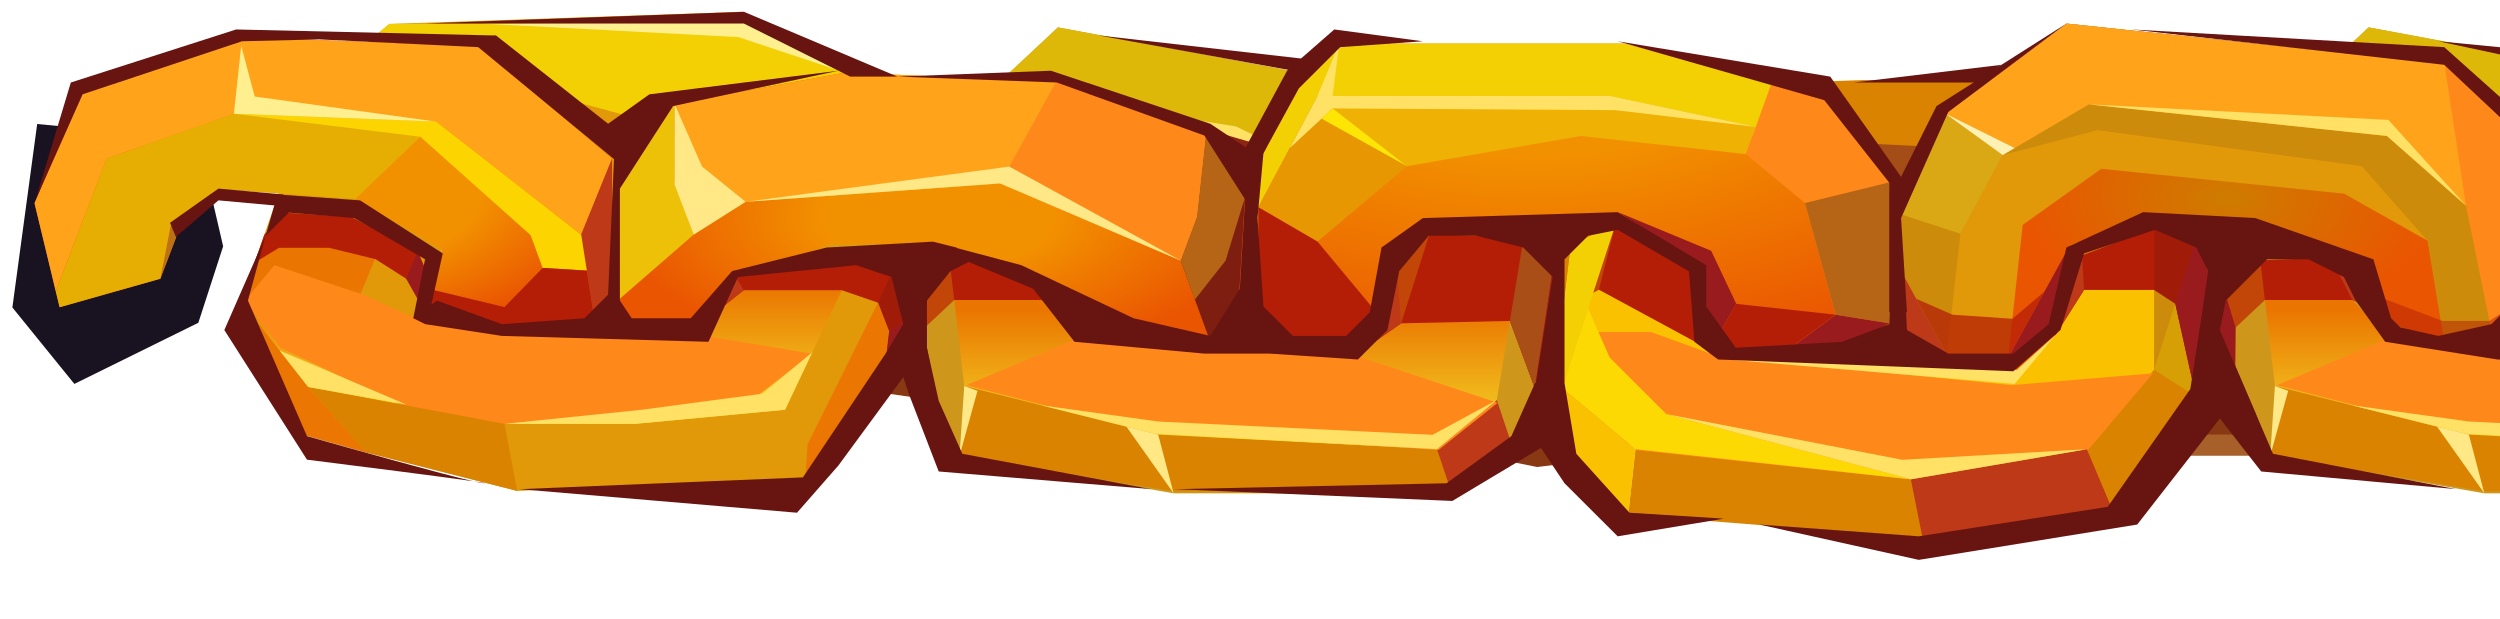 <svg width="101" height="25" viewBox="0 0 101 25" fill="none" xmlns="http://www.w3.org/2000/svg">
<path d="M9.015 9.951L8.013 13.04L3.004 15.51L0.5 12.422L1.502 5.01L8.013 5.628L9.015 9.951Z" fill="#191221"/>
<path d="M90.527 5.935L95.693 1.106L111.682 4.093L115.741 7.204L116.069 12.714L114.056 18.055L111.6 19.931H100.367L91.716 18.417L89.625 13.261L90.527 5.935ZM96.144 11.787L101.269 14.038H107.541L108.648 12.728V11.214L107.705 8.922L99.331 7.952L96.144 8.922V11.787Z" fill="#CE971B"/>
<path d="M111.548 19.845L111.071 18.178L99.861 17.464L91.989 15.559L91.751 18.416L100.338 19.845H111.548Z" fill="#DA8300"/>
<path d="M95.693 1.106L92.04 4.521L99.292 4.928L100.777 4.953L104.921 6.241L105.758 2.989L95.693 1.106Z" fill="#DDB808"/>
<path d="M105.563 6.41L102.208 5.429L100.199 4.679L102.881 5.107L105.563 6.41Z" fill="#FFE165"/>
<path d="M104.132 5.934L100.776 4.953L102.339 7.578L103.237 7.673L104.132 5.934Z" fill="#8E2513"/>
<path d="M114.503 9.626L113.422 16.16L111.007 18.148L99.742 17.557L91.907 15.596L91.316 10.519L93.437 10.431L96.498 13.666L101.433 14.202L107.581 14.447L109.105 12.714L110.706 9.443L114.503 9.626Z" fill="url(#paint0_linear_102_33383)"/>
<path d="M96.544 12.714L95.033 12.119H91.502L90.313 13.232L90.298 15.098L89.625 13.261L89.943 12.013L91.315 10.519L93.437 10.431L94.419 10.911L96.544 12.714Z" fill="#B41E07"/>
<path d="M94.419 10.911L95.033 12.119L96.544 12.714L94.419 10.911Z" fill="#BD3918"/>
<path d="M99.742 17.556L100.367 19.931L98.458 17.235L99.742 17.556Z" fill="#FFE885"/>
<path d="M91.907 15.596L91.716 18.417L92.442 15.79L91.907 15.596Z" fill="#FFE885"/>
<path opacity="0.2" d="M91.315 10.519L91.501 12.119L90.313 13.231L89.943 12.013L91.315 10.519Z" fill="#FDE606"/>
<path d="M107.731 14.369L113.456 16.273L111.071 18.178L99.86 17.464L98.429 17.226L91.989 15.559L96.521 13.654L101.53 14.13L107.731 14.369Z" fill="#FF881B"/>
<path d="M113.422 16.16L111.007 18.148L99.6 17.521L95.011 16.373L99.742 17.029L110.826 17.567L113.422 16.16Z" fill="#FFE165"/>
<path d="M89.943 12.013L90.313 13.232L90.298 15.098L89.625 13.261L89.943 12.013Z" fill="#991B1D"/>
<path d="M37.576 5.935L42.741 1.106L58.73 4.093L62.789 7.204L63.117 12.714L61.105 18.055L58.648 19.931H47.415L38.764 18.417L36.674 13.261L37.576 5.935ZM43.192 11.787L48.317 14.038H54.59L55.697 12.728V11.214L54.754 8.922L46.379 7.952L43.192 8.922V11.787Z" fill="#CE971B"/>
<path d="M58.596 19.845L58.119 18.178L46.909 17.464L39.038 15.559L38.799 18.416L47.386 19.845H58.596Z" fill="#DA8300"/>
<path d="M42.741 1.106L39.088 4.521L46.341 4.928L47.825 4.953L51.969 6.241L52.807 2.989L42.741 1.106Z" fill="#DDB808"/>
<path d="M52.612 6.41L49.257 5.429L47.248 4.679L49.93 5.107L52.612 6.41Z" fill="#FFE165"/>
<path d="M51.181 5.934L47.825 4.953L49.388 7.578L50.286 7.673L51.181 5.934Z" fill="#8E2513"/>
<path d="M61.551 9.626L60.471 16.16L58.056 18.148L46.79 17.557L38.955 15.596L38.364 10.519L40.485 10.431L43.546 13.666L48.481 14.202L54.63 14.447L56.154 12.714L57.755 9.443L61.551 9.626Z" fill="url(#paint1_linear_102_33383)"/>
<path d="M62.001 15.675L60.999 12.966L56.606 13.062L54.63 14.447L56.153 12.714V11.55L56.386 10.519L57.755 9.443L61.551 9.626L62.713 10.995L63.117 12.714L62.001 15.675Z" fill="#B41E07"/>
<path d="M43.592 12.714L42.082 12.119H38.55L37.361 13.232L37.346 15.098L36.674 13.261L36.991 12.013L38.364 10.519L40.485 10.431L41.468 10.911L43.592 12.714Z" fill="#B41E07"/>
<path d="M41.468 10.911L42.082 12.119L43.592 12.714L41.468 10.911Z" fill="#BD3918"/>
<path d="M60.471 16.16L61.105 18.056L58.648 19.931L58.056 18.148L60.471 16.16Z" fill="#BD3918"/>
<path d="M56.386 10.519L56.606 13.062L54.63 14.447L56.153 12.714V11.55L56.386 10.519Z" fill="#BD3918"/>
<path d="M46.79 17.556L47.415 19.931L45.507 17.235L46.79 17.556Z" fill="#FFE885"/>
<path d="M38.956 15.596L38.765 18.417L39.49 15.79L38.956 15.596Z" fill="#FFE885"/>
<path opacity="0.2" d="M57.755 9.443L56.606 13.062L56.386 10.519L57.755 9.443Z" fill="#FDE606"/>
<path opacity="0.2" d="M38.364 10.519L38.55 12.119L37.361 13.231L36.992 12.013L38.364 10.519Z" fill="#FDE606"/>
<path d="M61.551 9.626L60.999 12.966L62.001 15.675L62.713 10.995L61.551 9.626Z" fill="#AA4E17"/>
<path d="M54.78 14.369L60.505 16.273L58.119 18.178L46.909 17.464L45.478 17.226L39.038 15.559L43.57 13.654L48.579 14.13L54.78 14.369Z" fill="#FF881B"/>
<path d="M60.471 16.16L58.055 18.148L46.648 17.521L42.059 16.373L46.79 17.029L57.874 17.567L60.471 16.16Z" fill="#FFE165"/>
<path d="M36.992 12.013L37.362 13.232L37.347 15.098L36.674 13.261L36.992 12.013Z" fill="#991B1D"/>
<path d="M62.713 10.995L62.063 15.511L63.117 12.714L62.713 10.995Z" fill="#991B1D"/>
<path d="M64.839 6.426L67.135 3.52L75.293 3.234H82.55L89.539 7.876L88.711 16.017L85.398 20.724L77.671 21.732L65.782 20.791L63.568 18.335L63.117 15.675V10.559L64.839 6.426ZM69.405 14.491L76.97 14.757L78.595 14.833L81.478 14.937L83.054 13.516L83.385 12.147L83.446 10.995L80.09 10.995L72.377 11.042L68.962 12.156L68.529 13.833L69.405 14.491Z" fill="#DA8300"/>
<path d="M78.186 5.934L75.111 5.785L76.328 7.367L77.589 6.951L78.186 5.934Z" fill="#A54D17"/>
<path d="M88.702 9.741L87.025 14.937L84.309 18.148L77.198 19.363L66.073 18.148L63.117 15.675L63.462 9.858L65.259 9.086L68.351 10.843L68.529 13.833L69.405 14.491L81.478 14.937L83.055 13.516L84.115 10.313L87.025 9.21L88.702 9.741Z" fill="#F9C100"/>
<path d="M81.256 15.559L86.98 15.083L84.356 18.178L77.201 19.369L65.99 18.178L63.367 15.559L64.559 13.416H66.706L69.33 14.368L81.256 15.559Z" fill="#FF881B"/>
<path d="M89.222 10.995L88.702 9.741L87.025 14.937L88.711 16.017L89.222 10.995Z" fill="#D69F06"/>
<path d="M87.025 9.21V14.937L88.702 9.741L87.025 9.21Z" fill="#CD8B0B"/>
<path d="M77.198 19.364L67.319 16.729L65.033 14.447L64.16 12.466L63.117 15.675L66.073 18.148L77.198 19.364Z" fill="#FDD904"/>
<path d="M84.308 18.148L85.397 20.724L77.671 21.732L77.197 19.364L84.308 18.148Z" fill="#BD3918"/>
<path d="M68.351 10.843L68.529 13.833L64.595 11.704L63.515 12.276L63.117 12.714L63.462 9.858L65.259 9.086L68.351 10.843Z" fill="#B41E07"/>
<path d="M88.711 16.017L87.883 12.276L87.025 11.713H84.195L83.054 13.516L83.304 12.483L84.115 10.313L87.025 9.21L88.702 9.741L89.222 10.995L88.711 16.017Z" fill="#B41E07"/>
<path d="M84.309 18.148L77.198 19.364L67.319 16.729L76.853 18.576L84.309 18.148Z" fill="#FFE165"/>
<path d="M83.054 13.516L81.39 15.511L69.405 14.491L81.478 14.937L83.054 13.516Z" fill="#FFE165"/>
<path d="M66.073 18.148L65.782 20.791L65.823 17.939L66.073 18.148Z" fill="#FFE165"/>
<path opacity="0.2" d="M65.259 9.086L64.595 11.704L63.516 12.276L63.117 12.714L63.462 9.858L65.259 9.086Z" fill="#FDE606"/>
<path d="M65.259 9.086L63.117 15.675V12.714L63.462 9.858L65.259 9.086Z" fill="#F3D004"/>
<path d="M63.117 15.675L66.073 18.148L65.782 20.791L63.568 18.335L63.117 15.675Z" fill="#F9C100"/>
<path d="M84.115 10.313L84.195 11.713L83.054 13.516L83.304 12.483L84.115 10.313Z" fill="#BD3918"/>
<path opacity="0.25" d="M88.702 9.741L87.884 12.276L87.025 11.713V9.21L88.702 9.741Z" fill="#681411"/>
<path d="M88.702 9.741L87.883 12.276L88.711 16.017L89.222 10.995L88.702 9.741Z" fill="#991B1D"/>
<path d="M65.259 9.086H62.335H57.634L56.035 10.313L55.708 11.649L55.697 12.729L54.59 14.038H51.197L49.896 8.431L52.591 3.192L54.108 1.76H65.628L73.7 3.952L76.329 7.367L76.676 13.537L76.631 14.765L75.501 14.705L69.405 14.491L68.529 13.833L68.963 12.156L68.744 10.723L65.259 9.086Z" fill="url(#paint2_radial_102_33383)"/>
<path d="M61.105 18.055L63.117 12.714V15.675L63.568 18.335L63.856 18.654L62.102 18.867L60.471 18.54L61.105 18.055Z" fill="#883913"/>
<path d="M65.387 8.581L69.132 10.133L70.146 12.276L69.45 13.496L68.938 12.483L68.744 10.723L65.387 8.581Z" fill="#991B1D"/>
<path d="M72.239 14.125L74.157 12.714V7.952L71.556 5.493H63.856L54.847 5.212L53.227 3.876L50.836 8.37V12.483L49.895 8.431L52.591 3.192L54.108 1.76H65.628L73.7 3.952L76.328 7.367L76.342 13.062L74.539 14.032L72.239 14.125Z" fill="#F3D004"/>
<path d="M70.933 5.127L65.047 3.876H53.228L54.847 5.212L56.84 6.713L63.856 5.493L70.537 6.227L70.933 5.127Z" fill="#EFB103"/>
<path d="M53.227 3.876L54.847 5.212L56.839 6.713L53.227 9.761L50.836 8.37L53.227 3.876Z" fill="#E79702"/>
<path d="M50.836 8.37L53.228 9.761L55.697 12.728L54.436 13.769L52.035 13.745L50.836 12.483V8.37Z" fill="#B41E07"/>
<path d="M71.556 3.394L70.537 6.227L72.92 8.202L74.157 12.714L76.342 13.062L76.328 7.367L73.7 3.952L71.556 3.394Z" fill="#FF881B"/>
<path d="M72.92 8.202L74.156 12.714L76.342 13.062L76.488 10.215L76.328 7.367L72.92 8.202Z" fill="#B66516"/>
<path d="M76.342 13.062L74.157 12.714L72.239 14.125L74.539 14.032L76.342 13.062Z" fill="#991B1D"/>
<path d="M70.933 5.127L65.047 3.876H53.228L52.108 5.98L53.838 4.38L65.259 4.45L70.933 5.127Z" fill="#FFE165"/>
<path d="M54.108 1.76L53.228 3.876H53.838L54.108 1.76Z" fill="#FFE165"/>
<path d="M56.839 6.713L53.837 4.379L53.391 4.793L56.839 6.713Z" fill="#FDE606"/>
<path d="M74.157 12.714L70.146 12.276L69.451 13.496L70.146 14.209L72.239 14.125L74.157 12.714Z" fill="#B41E07"/>
<path d="M88.711 16.017L89.055 12.714L89.922 11.429L89.683 13.334L91.115 16.667L91.717 18.406H87.025L88.711 16.017Z" fill="#883913"/>
<path opacity="0.5" d="M91.114 17.557H87.628L87.025 18.406H91.732L91.114 17.557Z" fill="#C98942"/>
<path d="M77.362 8.636L78.596 4.591L83.494 0.953L98.758 2.58L102.802 6.227V9.723L103.279 14.13H100.894L98.758 13.892L96.449 13.015L96.078 11.501L95.823 10.459L91.222 8.981L86.855 8.677L83.624 9.906L83.446 10.995L83.385 12.147L83.055 13.516L81.479 14.937L77.967 14.811L77.198 14.784L77.362 8.636Z" fill="url(#paint3_radial_102_33383)"/>
<path d="M98.069 9.723L94.706 7.826L84.893 6.819L81.716 9.086L81.128 14.457L78.672 14.373L77.71 13.769L78.106 9.086L79.844 5.494L84.187 2.58L96.118 3.952L99.42 6.951L98.069 9.723Z" fill="#E19809"/>
<path d="M98.757 13.892L98.069 9.723L95.414 6.713L84.738 5.258L80.909 6.264L79.2 9.443L78.595 14.833L76.631 14.765L76.853 8.677L78.595 4.591L83.494 0.953L98.757 2.58L102.802 6.227V9.443L101.542 11.55L100.655 13.892H98.757Z" fill="#CD8B0B"/>
<path d="M80.909 6.264L79.201 9.443L76.854 8.677L78.596 4.591L80.909 6.264Z" fill="#DAA815"/>
<path d="M102.802 6.227L99.625 8.309L96.433 5.494L84.391 4.218L80.909 6.264L78.595 4.591L83.494 0.953L98.757 2.58L102.802 6.227Z" fill="#FFA31B"/>
<path d="M98.757 2.58L99.625 8.309L100.794 14.05L101.542 11.55L102.802 9.723V6.227L98.757 2.58Z" fill="#FF881B"/>
<path d="M83.624 9.906L81.128 14.457L83.055 13.516L83.304 12.483L83.624 9.906Z" fill="#991B1D"/>
<path d="M78.671 14.373L76.853 11.039V13.232L78.671 14.373Z" fill="#BD3918"/>
<path d="M99.626 8.309L96.434 5.494L84.391 4.218L96.493 4.845L99.626 8.309Z" fill="#FFE165"/>
<path d="M80.909 6.264L78.595 4.591L81.391 5.981L80.909 6.264Z" fill="#FFF0B3"/>
<path opacity="0.75" d="M82.595 11.782L81.301 12.879L78.881 12.714L77.418 12.073L78.672 14.373L81.128 14.457L82.595 11.782Z" fill="#B41E07"/>
<path opacity="0.5" d="M101.268 12.466C101.244 12.546 100.573 12.966 100.573 12.966H98.669L96.206 12.027L96.448 13.015L98.986 14.13L100.573 13.892H102.086L101.268 12.466Z" fill="#B41E07"/>
<path d="M12.779 3.423L15.731 0.967L29.957 0.476L35.948 3.01L37.213 12.549L32.54 19.302L20.896 19.834L14.788 18.278L12.203 17.547L9.745 12.181L12.779 3.423ZM20.035 13.613L28.317 13.449L29.588 10.932L28.604 9.234L22.7 7.965L17.857 10.068L17.206 12.631L20.035 13.613Z" fill="#E19809"/>
<path d="M34.979 3.382L30.045 0.899L15.73 0.967L12.778 3.423L21.435 3.627L27.251 5.186L34.979 3.382Z" fill="#F3D004"/>
<path d="M34.538 10.609L31.716 16.554L25.663 17.122H20.378L12.449 15.636L9.745 12.181L10.678 9.488L11.523 8.596L14.179 8.763L15.563 9.479L14.549 11.905L17.206 13.107L28.317 13.449L29.588 10.932L32.394 10.789L34.538 10.609Z" fill="url(#paint4_linear_102_33383)"/>
<path d="M28.497 13.572L32.791 14.286L30.644 15.953L25.397 16.667L20.388 17.143L16.333 16.429L11.324 14.048L9.893 12.143L11.085 10.714L14.663 11.905L17.287 13.095L28.497 13.572Z" fill="#FF881B"/>
<path d="M35.766 14.714L35.92 13.394L35.471 12.229L34.008 11.725H30.045L28.615 12.859L29.588 10.932L34.537 10.609L36.063 10.932L37.213 12.549L35.766 14.714Z" fill="#B41E07"/>
<path d="M17.3 12.252L16.41 11.26L15.167 10.469L13.295 10.012H11.273L10.289 10.609L10.677 9.488L11.523 8.596L14.179 8.763L15.562 9.479L16.87 10.155L17.551 11.725L17.3 12.252Z" fill="#B41E07"/>
<path d="M32.821 14.227L31.716 16.554L25.663 17.122H20.378L25.93 16.554L30.806 15.904L32.821 14.227Z" fill="#FFE165"/>
<path d="M35.471 12.229L32.627 17.95L32.54 19.302L35.766 14.714L35.92 13.394L35.471 12.229Z" fill="#EB7601"/>
<path d="M20.378 17.122L20.896 19.833L14.788 18.278L12.449 15.636L20.378 17.122Z" fill="#DA8300"/>
<path d="M9.745 12.181L12.449 15.636L14.787 18.279L12.203 17.548L9.745 12.181Z" fill="#EB7601"/>
<path d="M34.139 2.932L30.045 0.899L19.429 0.95L29.832 1.499L34.139 2.932Z" fill="#FFEF8F"/>
<path opacity="0.25" d="M36.063 10.933L35.471 12.229L35.92 13.394L37.213 12.549L36.063 10.933Z" fill="#681411"/>
<path d="M16.41 16.341L12.449 15.636L11.296 14.163L16.41 16.341Z" fill="#FFE165"/>
<path d="M37.213 12.549L35.92 13.394L35.766 14.714L37.213 12.549Z" fill="#991B1D"/>
<path d="M29.588 10.933L30.045 11.725L28.615 12.859L29.588 10.933Z" fill="#BD3918"/>
<path d="M3.269 3.75L9.825 1.499L19.361 1.873L24.727 6.41V11.812L23.619 13.542L20.273 13.333L17.207 12.631L17.857 10.068L17.001 9.548C16.793 9.429 16.565 9.299 16.329 9.165L16.171 9.075C16.024 8.991 15.878 8.908 15.733 8.825L15.5 8.693C15.219 8.532 14.961 8.386 14.756 8.269L14.543 8.147C14.46 8.1 14.394 8.062 14.353 8.039L14.296 8.006L11.261 7.803L8.803 7.638L6.91 9.027L7.12 9.572L6.478 11.26L2.407 12.411L1.395 8.211L3.269 3.75Z" fill="url(#paint5_radial_102_33383)"/>
<path d="M24.727 6.41L23.479 9.48L17.619 4.914L9.449 4.596L4.302 6.41L2.253 11.769L1.395 8.211L3.269 3.75L9.825 1.499L19.361 1.873L24.727 6.41Z" fill="#FFA31B"/>
<path d="M6.478 11.26L6.911 9.026L7.12 9.572L6.478 11.26Z" fill="#BC7114"/>
<path d="M17.619 4.914L14.353 8.039L8.804 7.638L6.91 9.027L6.478 11.26L2.408 12.412L2.253 11.769L4.303 6.41L9.449 4.596L17.619 4.914Z" fill="#E6AE02"/>
<path d="M23.48 9.48L24.017 12.922L24.727 11.699V6.41L23.48 9.48Z" fill="#BD3918"/>
<path d="M16.87 10.155L16.41 11.26L17.172 12.619L17.551 11.725L16.87 10.155Z" fill="#991B1D"/>
<path d="M21.923 10.824L21.436 9.5L16.981 5.525L9.449 4.596L17.619 4.914L23.479 9.48L23.706 10.932L21.923 10.824Z" fill="#FCD400"/>
<path d="M21.923 10.824L20.378 12.406L17.552 11.725L17.173 12.619L20.235 13.155L24.017 12.922L23.706 10.932L21.923 10.824Z" fill="#B41E07"/>
<path d="M17.619 4.914L9.449 4.597L9.745 1.85L10.29 3.9L17.619 4.914Z" fill="#FFEF8F"/>
<path d="M34.98 15.776L36.731 12.857L36.016 10.952L37.447 11.428V14.048L37.877 16.19L34.98 15.776Z" fill="#883913"/>
<path d="M27.251 4.2L34.139 2.932L42.666 3.3L48.734 5.346L50.804 8.825L50.353 11.388L49.373 13.81L44.126 13.333L41.394 10.824L37.9 9.848H33.565L30.931 10.912L29.588 10.932L28.317 13.449L24.996 13.515V7.147L27.251 4.2Z" fill="url(#paint6_radial_102_33383)"/>
<path d="M48.896 13.81L50.067 11.802L50.297 7.972L48.734 5.346L48.36 8.763L47.699 10.527L48.896 13.81Z" fill="#7D1E10"/>
<path d="M27.251 4.2V7.345L28.023 9.479L24.996 12.107V7.583L27.251 4.2Z" fill="#ECC108"/>
<path d="M48.734 5.346L42.666 3.3L34.139 2.932L27.251 4.2V7.344L28.023 9.479L30.122 8.153L40.399 7.411L47.699 10.527L48.36 8.763L48.734 5.346Z" fill="#FFA31B"/>
<path d="M48.734 5.346L42.666 3.3L40.399 7.411L47.699 10.527L48.36 8.764L48.734 5.346Z" fill="#FF881B"/>
<path d="M48.734 5.346L50.297 7.972L49.515 10.527L48.27 12.107L47.699 10.527L48.36 8.763L48.734 5.346Z" fill="#B66516"/>
<path d="M47.699 10.527L40.399 7.41L30.122 8.153L40.775 6.729L47.699 10.527Z" fill="#FFE885"/>
<path d="M30.123 8.153L28.363 6.729L27.252 4.2V7.454L28.024 9.479L30.123 8.153Z" fill="#FFE885"/>
<path d="M280.5 9.524V4.762L273.106 0L267.858 1.19L272.867 0.714L279.784 5.238V9.286L273.106 19.524L274.775 18.333L280.5 9.524Z" fill="#681411"/>
<path d="M107.095 1.667L105.664 3.333L104.233 5.952L103.797 7.258L103.994 12.381L104.948 13.571L107.334 13.809L108.526 12.619L108.765 11.667L109.003 10.238L110.673 9.048H118.544L121.645 10.476L122.122 12.857L123.315 14.048H127.369L129.278 12.857V7.381L126.892 4.048L118.544 1.667L126.654 3.095C127.492 3.839 129.755 5.952 129.755 5.952L130.709 4.524L135.718 0.476L139.295 1.19H136.433L131.663 4.524L129.755 8.571L129.993 12.857L131.663 14.048H134.287L136.195 13.333L134.287 15L122.122 14.524L121.168 13.572V10.85L118.067 9.524L116.397 9.762L116.159 10.714V14.048L116.397 18.095L118.544 20.714L120.929 20.952L118.306 21.429L116.874 19.762L115.205 18.333L113.774 19.048L111.388 20.714L101.609 19.762H111.388L114.251 17.857L114.966 15.476L115.647 12.307L115.443 11.429L114.489 10.238L110.434 10L109.48 10.952L109.242 12.619L108.833 13.095L107.811 14.524H100.894L96.362 13.809L95.169 12.143L94.692 11.191L93.261 10.476H91.591L89.922 12.143L89.683 13.333L91.83 18.333L99.224 19.762L91.353 19.048L89.683 16.905L86.344 21.191L77.519 22.619L71.078 21.191L77.519 21.667L85.151 20.476L88.49 15.714L88.968 12.619L89.206 10.952L88.729 10L87.059 9.286L84.197 10.238L83.243 13.333L81.335 15L69.409 14.524L68.455 13.809L68.238 10.996L68.216 10.952L65.354 9.286L64.161 9.524L63.207 10.476V15.476L63.684 18.333L65.831 20.714L69.647 20.952L65.354 21.667L63.207 19.524L62.253 18.095L58.675 20.238L47.465 19.762L58.437 19.524L61.06 17.619L62.015 15.476H62.052L62.73 11.191L61.538 10L59.629 9.524H57.721L56.529 10.952L56.052 13.333L54.859 14.524L51.281 14.286H48.657L43.41 13.809L41.74 11.667L39.138 10.584L38.401 10.952L37.447 12.143V14.048L37.924 16.191L38.878 18.333L46.511 19.762L37.924 19.048L36.731 15.952L36.493 15.238L33.869 18.809L32.199 20.714L20.989 19.762L32.438 19.286L35.777 14.286L36.493 13.095L36.016 11.191L34.585 10.714L29.814 11.191L28.622 13.809L20.273 13.571L17.173 13.095L16.696 12.857L17.173 10.476L14.31 8.81L11.668 8.59L10.732 9.524L10.017 12.143L12.402 17.619C14.29 18.157 17.848 19.153 19.118 19.443C19.468 19.493 19.641 19.524 19.558 19.524C19.5 19.524 19.346 19.494 19.118 19.443C17.872 19.261 14.39 18.819 12.402 18.571L9.063 13.333L10.732 9.524L11.21 7.857L14.549 8.095L17.888 10.238L17.427 12.309L17.65 12.143L20.273 13.095L23.613 12.857L24.567 11.905L24.805 6.429L19.319 1.905L12.904 1.592L9.778 1.667L3.338 3.81L1.43 8.095L2.861 3.333L9.54 1.19L19.796 1.429H20.035L24.567 5L26.236 3.81L33.869 2.857L27.191 4.286L25.044 7.619V12.143L25.521 12.857H27.906L29.576 10.952L33.392 10L37.685 9.762L38.639 10L38.679 10.027L41.263 10.714L45.795 12.857L48.896 13.571L50.089 11.667L50.301 8.055L48.657 5.476L42.694 3.333L36.254 3.095L42.456 2.857L48.896 5L50.327 5.952L51.997 2.857L53.905 1.19L57.483 1.667L54.143 1.905L52.474 3.571L51.043 6.19L50.804 8.81L51.043 12.381L52.235 13.571H54.382L55.336 12.619L55.813 10L57.483 8.81L65.354 8.571L68.932 10.714V12.381L70.124 14.048L74.418 13.809L76.326 13.095L76.351 12.619H76.326V7.381L73.702 4.048L65.354 1.667L73.941 3.095L76.803 7.143L78.234 4.286L83.481 0.952L78.711 4.524L76.803 8.81L77.041 12.619H77.004L77.041 13.333L78.711 14.286H81.335L82.766 13.095L83.481 10L86.582 8.571L91.114 8.81L95.885 10.476L96.6 12.857L96.975 13.231L98.508 13.571L100.655 13.095L101.371 12.381L102.563 10.238L102.802 8.333V6.429L98.747 2.619L86.105 1.19L98.747 1.905L103.279 5.952L104.948 2.857L107.095 1.667Z" fill="#681411"/>
<path d="M220.87 15.714L220.215 17.893L217.53 20.238H206.558L217.53 21.191L221.291 18.375L221.585 18.571L224.686 21.191L222.539 18.571L222.062 16.429L222.492 10.21L224.193 9.479L227.285 11.236L227.463 14.227L228.339 14.884L235.565 15.158L240.412 15.33L241.989 13.909L240.062 14.851L237.606 14.766L235.787 13.625V9.07L237.529 4.985L242.337 1.429L237.089 4.524L235.787 6.913H235.423L232.796 3.571L224.686 2.143L232.319 4.286L235.262 7.761L235.418 10.527L235.276 13.455L233.473 14.426L229.08 14.602L228.384 13.89L227.896 12.549L227.678 11.116L227.319 10.408L224.321 8.974L219.824 8.763L216.408 9.277L214.969 10.707L214.642 12.043L214.631 13.122L213.37 14.163L210.969 14.139L209.77 12.876L208.829 8.825L211.525 3.586L213.042 2.154L211.09 3.3L208.829 6.191L204.889 2.258L197.972 1.667L200.834 2.258L204.889 3.08L208.322 7.972L208.092 11.802L206.841 13.613L203.136 12.642L201.389 11.76L199.36 10.437L195.925 8.596H192.563L189.862 9.488L187.238 13.449H184.137L183.021 12.106V7.583L185.276 4.2L189.414 1.087H191.323L188.908 0.476L184.676 3.766L183.422 5.238L178.061 2.619L171.496 1.667L177.459 3.333L180.56 5L182.041 7.381L182.468 11.278L182.041 12.922L178.26 13.155L176.266 12.549L175.576 11.725L175.879 10.034L171.257 8.333L163.386 9.058L161.716 10.476L161.478 12.381L160.285 13.571L157.662 13.333L157.185 11.667L156.756 6.532L158.139 4.048L159.808 1.667L158.377 3.095L156.23 5.714L151.699 2.619L147.167 2.143L151.699 3.095L155.753 6.429V11.429L153.607 13.333L151.699 13.572L149.552 12.857L148.836 10.476L147.644 10.079V10L144.304 9.048L139.772 8.571L136.433 10L136.195 12.619L137.149 10.476L140.011 9.286L141.681 9.762L142.158 10.952L141.919 13.809L141.681 15.952L138.341 20.714L130.47 21.667L121.406 20.952L130.709 22.381L139.057 21.429L142.635 16.429L143.112 19.048L152.891 19.762L144.781 18.333L143.589 15.476L142.635 12.857L142.873 11.905L144.304 10.476L147.13 10.678L147.405 10.952L148.121 12.143L149.075 13.333L149.552 13.572L151.699 14.048L160.524 14.286L162.193 12.619V10.714L163.386 9.524H167.441L168.634 10.952L168.748 11.984L167.918 15.714L166.964 17.857L164.579 19.762H153.13L164.579 20.476L167.441 18.333L168.395 16.667L168.872 18.571L171.257 20.952H175.551L171.734 20.714L169.588 18.333L169.111 15.714V12.381L169.086 12.285L169.826 9.488L171.084 9.058L174.895 10.476V12.549L175.312 14.286L178.413 14.524L187.238 14.841L188.908 13.449L189.862 10.912L192.563 10.609L194.089 10.932L194.632 12.642V15.952L191.293 20.476L183.66 21.667L177.22 21.191L183.899 22.381L191.532 21.667L194.155 18.333L195.586 15.952L197.256 19.286L204.412 20L197.733 18.809L196.302 15.238L195.877 14.389L195.608 13.654L195.925 12.406L197.298 10.912L199.419 10.824L200.354 11.278L203.141 13.625L207.415 14.595L210.042 14.841L213.564 14.841L215.087 13.107V11.943L215.32 10.912L216.689 9.836L220.485 10.02L221.647 11.388L221.829 12.159L220.87 15.714Z" fill="#681411"/>
<path d="M262.926 8.581L267.858 1.429L262.732 6.248L261.301 5.123L257.574 2.548H250.194L257.574 3.335L261.618 6.982L261.657 10.238L262.926 8.581Z" fill="#681411"/>
<path d="M254.756 10.852L255.382 13.408L254.312 11.432L250.597 10.134L248.876 11.224L248.364 14.955L248.977 17.772L249.015 17.857L251.639 20.952L256.409 22.143L250.923 21.429L248.777 18.809L248.061 17.143L245.199 21.905L236.612 22.857L231.365 21.667L236.612 21.905L244.245 20.952L246.681 17.826L246.562 17.95L247.645 16.411L247.908 13.89L248.156 11.388L247.636 10.134L245.959 9.603L243.049 10.707L242.238 12.876L242.377 11.454L242.558 10.299L245.789 9.07L250.155 9.374L254.756 10.852Z" fill="#681411"/>
<path d="M270.244 20C270.323 20.397 270.387 21.238 270.005 21.429C269.623 21.619 264.758 23.889 262.372 25L256.648 22.143L262.372 23.809L269.528 20.476L270.244 20Z" fill="#681411"/>
<path d="M258.556 2.857C261.021 3.016 265.998 3.333 266.189 3.333L265.712 4.048L258.556 2.857Z" fill="#681411"/>
<path d="M234.227 3.571C235.976 3.492 239.522 3.333 239.713 3.333L238.759 3.81L234.227 3.571Z" fill="#681411"/>
<path d="M203.935 1.905L211.806 2.857L211.09 3.333L203.935 1.905Z" fill="#681411"/>
<path d="M180.083 3.095C182.07 2.937 186.189 2.619 186.761 2.619L186.046 3.333L180.083 3.095Z" fill="#681411"/>
<path d="M150.744 1.429L159.093 2.619L158.377 3.095L150.744 1.429Z" fill="#681411"/>
<path d="M127.608 3.333C127.226 3.333 131.265 2.857 133.332 2.619L132.617 3.333H127.608Z" fill="#681411"/>
<path d="M98.508 1.667L105.902 2.381L105.187 3.095L98.508 1.667Z" fill="#681411"/>
<path d="M74.895 3.333L80.858 2.619L79.904 3.333H74.895Z" fill="#681411"/>
<path d="M44.364 1.429L52.712 2.381L52.235 2.857L44.364 1.429Z" fill="#681411"/>
<path d="M30.053 0.476L36.254 3.095H34.346L30.053 0.952H17.173C16.982 0.952 25.68 0.635 30.053 0.476Z" fill="#681411"/>
<path d="M8.824 7.619L11.448 7.857V8.333L8.824 8.095L7.107 9.571L6.869 9L8.824 7.619Z" fill="#681411"/>
<defs>
<linearGradient id="paint0_linear_102_33383" x1="102.909" y1="9.443" x2="102.909" y2="18.148" gradientUnits="userSpaceOnUse">
<stop offset="0.349" stop-color="#EA7500"/>
<stop offset="1" stop-color="#F4E02B"/>
</linearGradient>
<linearGradient id="paint1_linear_102_33383" x1="49.958" y1="9.443" x2="49.958" y2="18.148" gradientUnits="userSpaceOnUse">
<stop offset="0.349" stop-color="#EA7500"/>
<stop offset="1" stop-color="#F4E02B"/>
</linearGradient>
<radialGradient id="paint2_radial_102_33383" cx="0" cy="0" r="1" gradientUnits="userSpaceOnUse" gradientTransform="translate(62.652 2.464) rotate(87.048) scale(12.317 25.365)">
<stop offset="0.303" stop-color="#F29100"/>
<stop offset="1" stop-color="#EA5501"/>
</radialGradient>
<radialGradient id="paint3_radial_102_33383" cx="0" cy="0" r="1" gradientUnits="userSpaceOnUse" gradientTransform="translate(90 8.021) rotate(91.922) scale(4.684 8.483)">
<stop stop-color="#CE7C00"/>
<stop offset="1" stop-color="#EA5501"/>
</radialGradient>
<linearGradient id="paint4_linear_102_33383" x1="22.141" y1="8.596" x2="22.141" y2="17.122" gradientUnits="userSpaceOnUse">
<stop offset="0.349" stop-color="#EA7500"/>
<stop offset="1" stop-color="#F4E02B"/>
</linearGradient>
<radialGradient id="paint5_radial_102_33383" cx="0" cy="0" r="1" gradientUnits="userSpaceOnUse" gradientTransform="translate(13.061 7.556) rotate(90) scale(6.057 11.666)">
<stop offset="0.547" stop-color="#F29100"/>
<stop offset="1" stop-color="#EA5501"/>
</radialGradient>
<radialGradient id="paint6_radial_102_33383" cx="0" cy="0" r="1" gradientUnits="userSpaceOnUse" gradientTransform="translate(37.9 8.763) rotate(90) scale(5.832 12.904)">
<stop offset="0.354" stop-color="#F29100"/>
<stop offset="1" stop-color="#EA5501"/>
</radialGradient>
</defs>
</svg>
